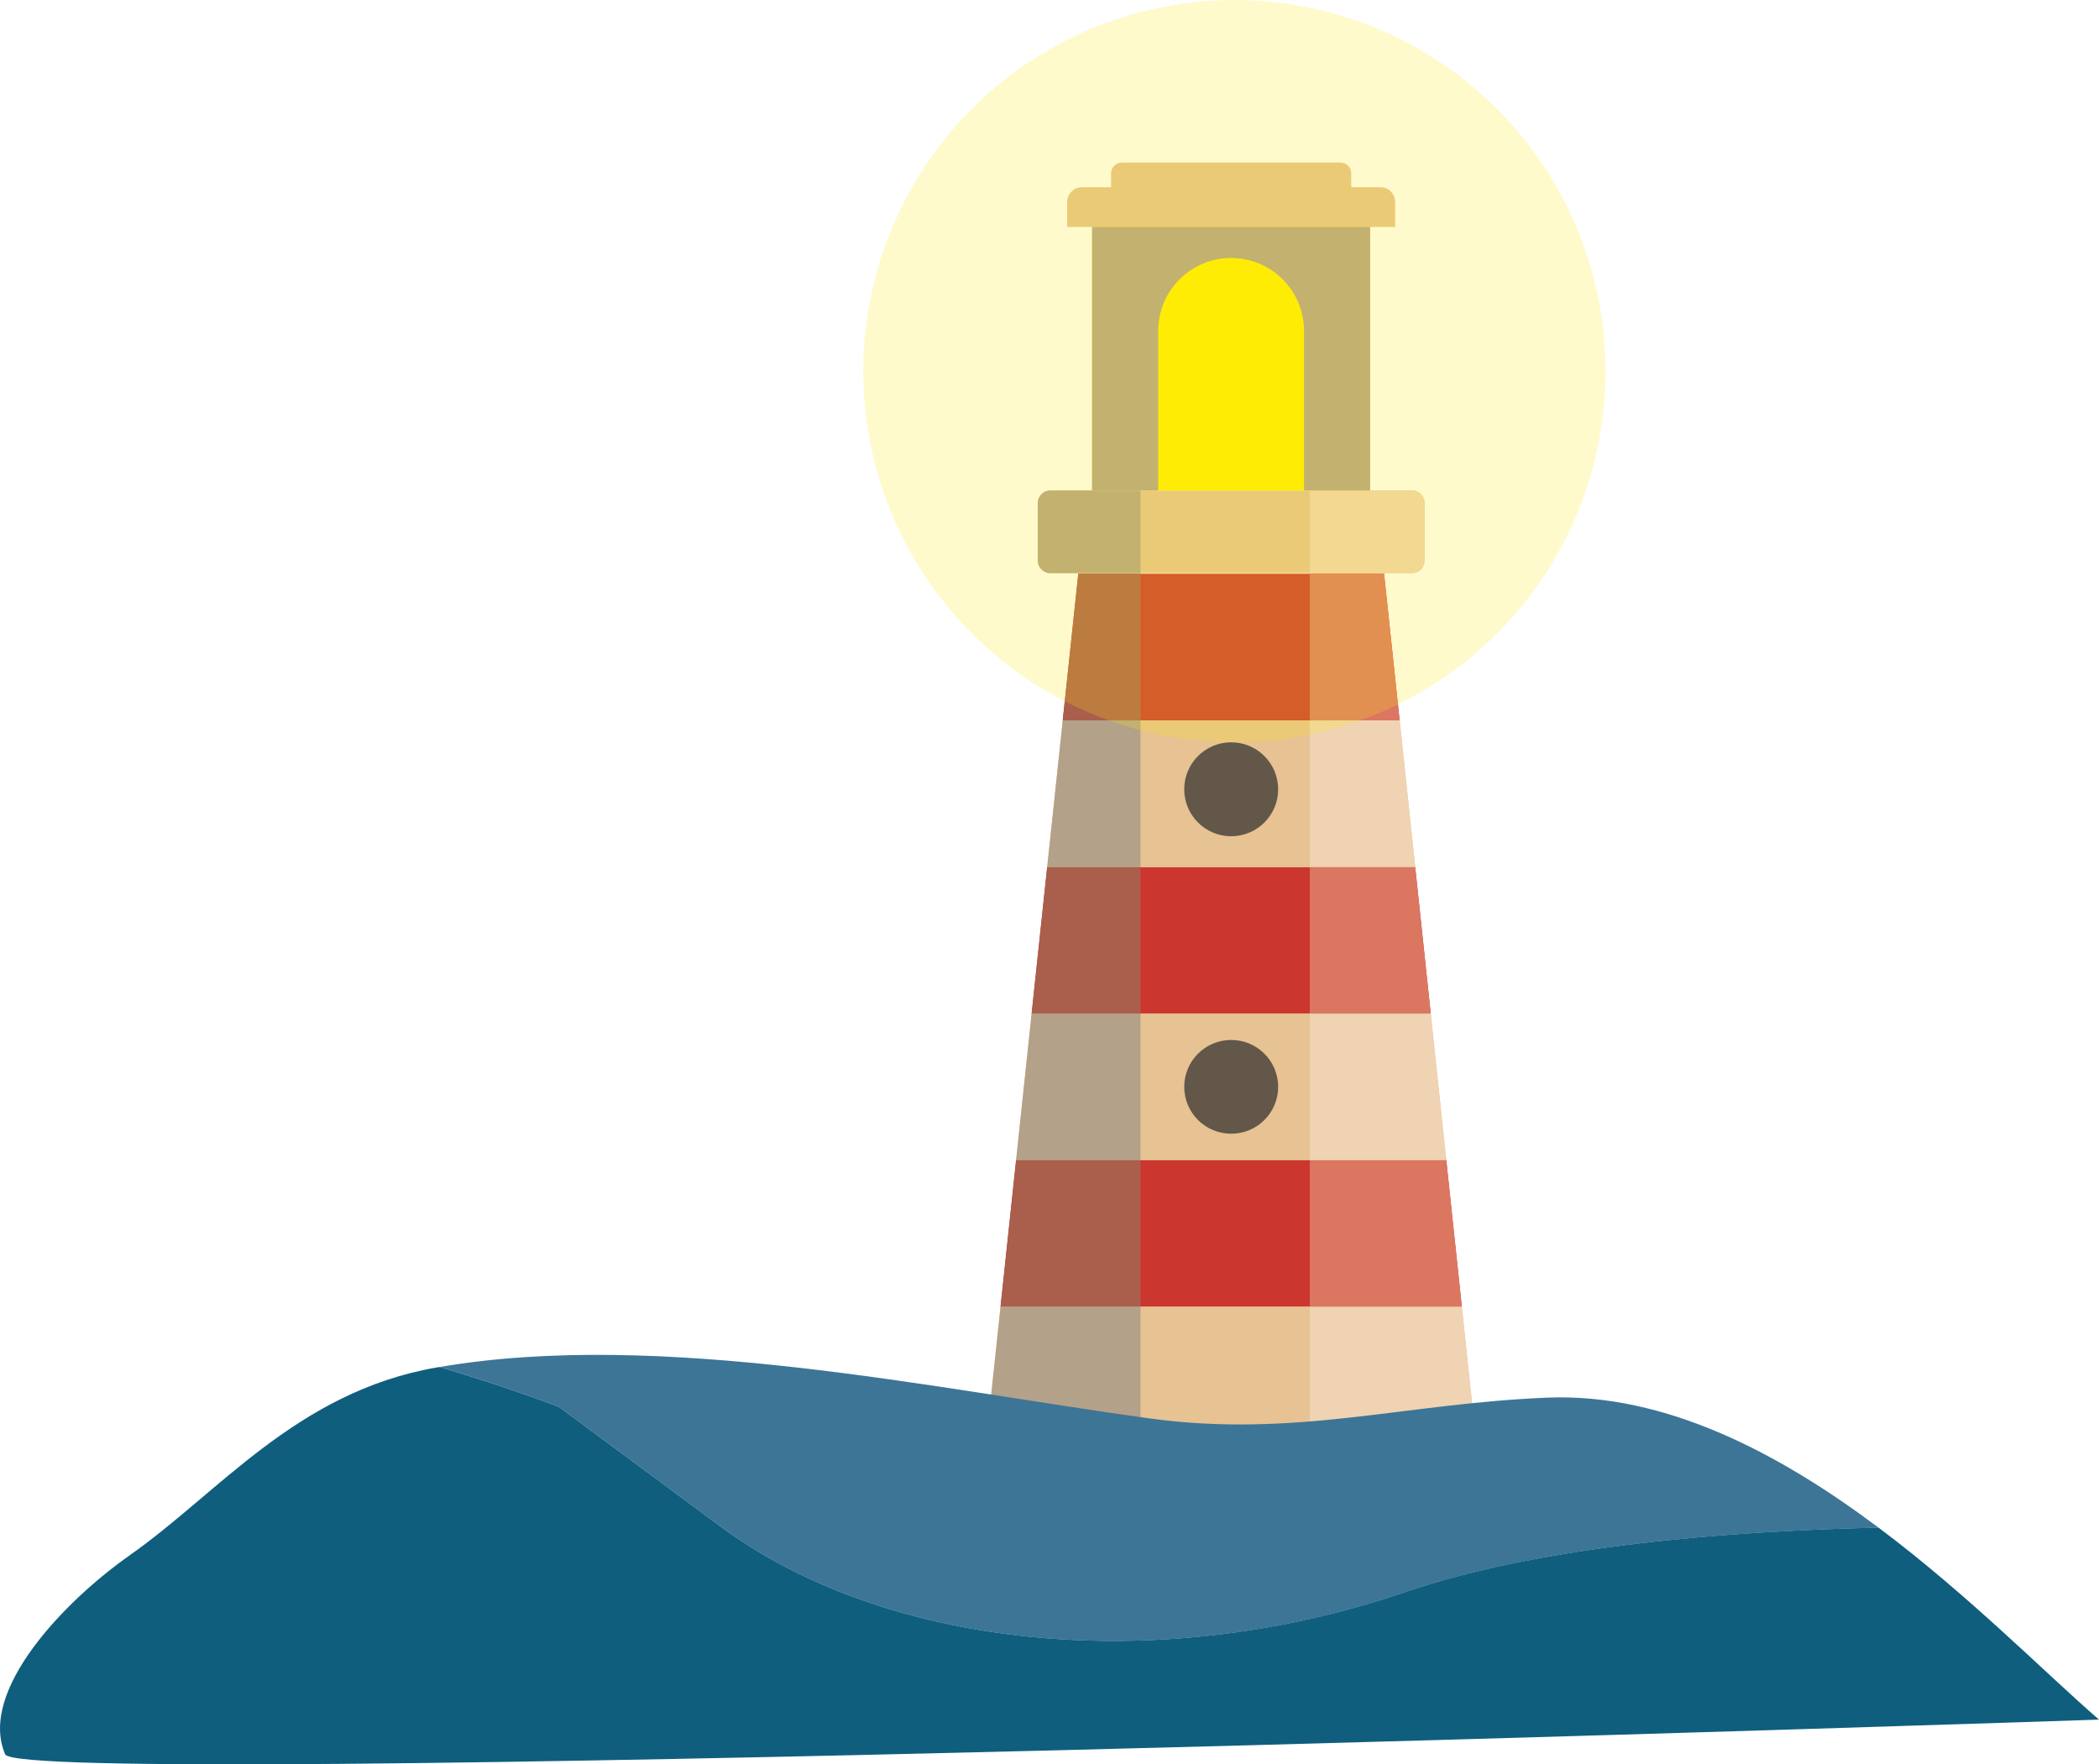 <?xml version="1.0" encoding="UTF-8"?><svg id="Calque_2" xmlns="http://www.w3.org/2000/svg" viewBox="0 0 272.64 229.16"><defs><style>.cls-1{fill:#db7761;}.cls-2{fill:#fdeb1a;opacity:.22;}.cls-3{fill:#625749;}.cls-4{fill:#aa5e4c;}.cls-5{fill:#efd3b2;}.cls-6{fill:#b4a189;}.cls-7{fill:#e7c292;}.cls-8{fill:#cb362f;}.cls-9{fill:#0f5e7e;}.cls-10{fill:#ffed00;}.cls-11{fill:#3d7597;}</style></defs><g id="Layer_2"><polygon class="cls-7" points="187.86 150.7 131.98 150.7 134 131.65 185.84 131.65 187.86 150.7 187.86 150.7"/><polygon class="cls-8" points="189.88 169.74 129.96 169.74 131.98 150.7 187.86 150.7 189.88 169.74 189.88 169.74"/><polygon class="cls-7" points="191.9 188.78 160.03 188.78 159.82 188.78 127.94 188.78 129.96 169.74 189.88 169.74 191.9 188.78 191.9 188.78"/><polygon class="cls-8" points="183.82 112.61 185.84 131.65 134 131.65 136.02 112.61 183.82 112.61 183.82 112.61"/><polygon class="cls-8" points="140.06 74.52 159.82 74.52 160.03 74.52 179.78 74.52 181.8 93.57 138.04 93.57 140.06 74.52 140.06 74.52"/><polygon class="cls-7" points="138.04 93.57 181.8 93.57 183.82 112.61 136.02 112.61 138.04 93.57 138.04 93.57"/><path class="cls-7" d="m134.79,72.82c0,.9.73,1.62,1.62,1.62h47c.9,0,1.62-.73,1.62-1.62v-7.49c0-.9-.73-1.62-1.62-1.62h-47c-.9,0-1.62.73-1.62,1.62v7.49h0Z"/><polygon class="cls-5" points="170.13 131.65 185.84 131.65 187.86 150.7 170.13 150.7 170.13 131.65 170.13 131.65"/><polygon class="cls-1" points="170.13 150.7 187.86 150.7 189.88 169.74 170.13 169.74 170.13 150.7 170.13 150.7"/><polygon class="cls-5" points="170.13 169.74 189.88 169.74 191.9 188.78 170.13 188.78 170.13 169.74 170.13 169.74"/><polygon class="cls-1" points="170.13 112.61 183.82 112.61 185.84 131.65 170.13 131.65 170.13 112.61 170.13 112.61"/><polygon class="cls-1" points="170.13 74.52 179.78 74.52 181.8 93.57 170.13 93.57 170.13 74.52 170.13 74.52"/><polygon class="cls-5" points="170.13 93.57 181.8 93.57 183.82 112.61 170.13 112.61 170.13 93.57 170.13 93.57"/><path class="cls-5" d="m170.13,63.7h13.29c.9,0,1.62.73,1.62,1.62v7.49c0,.9-.73,1.62-1.62,1.62h-13.29v-10.74h0Z"/><polygon class="cls-6" points="134 131.65 148.14 131.65 148.14 150.7 131.98 150.7 134 131.65 134 131.65"/><polygon class="cls-4" points="131.98 150.7 131.98 150.7 148.14 150.7 148.14 169.74 129.96 169.74 131.98 150.7 131.98 150.7"/><polygon class="cls-6" points="129.96 169.74 129.96 169.74 148.14 169.74 148.14 188.78 127.94 188.78 129.96 169.74 129.96 169.74"/><polygon class="cls-4" points="136.02 112.61 148.14 112.61 148.14 131.65 134 131.65 136.02 112.61 136.02 112.61"/><polygon class="cls-4" points="140.06 74.52 148.14 74.52 148.14 93.57 138.04 93.57 140.06 74.52 140.06 74.52"/><polygon class="cls-6" points="138.04 93.57 138.04 93.57 148.14 93.57 148.14 112.61 136.02 112.61 138.04 93.57 138.04 93.57"/><path class="cls-6" d="m136.42,63.7h11.72v10.74h-11.72c-.9,0-1.62-.73-1.62-1.62v-7.49c0-.9.73-1.62,1.62-1.62h0Z"/><path class="cls-11" d="m93.64,198.31l-21-15.54s-5.73-2.29-15.52-5.21c28.62-4.9,64.22,2.84,92.12,6.67,18.97,2.6,33.11-1.94,51.77-2.69,15.4-.62,30.24,7.33,43,16.89-19.02.43-43.66,2.29-61.36,8.34-32.97,11.26-68,7.09-89-8.45Z"/><path class="cls-9" d="m16.85,202.01c11.56-8.09,21.64-21.17,39.76-24.37.17-.03.34-.05.51-.08,9.8,2.93,15.52,5.21,15.52,5.21l21,15.54c21,15.54,56.03,19.71,89,8.45,17.7-6.05,42.34-7.91,61.36-8.34,11.69,8.76,21.63,18.86,28.64,24.94,0,0-269.99,9.12-271.97,4.51-3.55-8.28,7.82-20,16.18-25.85Z"/><rect class="cls-10" x="141.85" y="29.48" width="36.13" height="34.22"/><path class="cls-7" d="m181.22,29.48v-3.24c0-1.06-.86-1.92-1.92-1.92h-3.79v-1.81c0-.77-.63-1.4-1.4-1.4h-28.39c-.78,0-1.4.63-1.4,1.4v1.81h-3.79c-1.06,0-1.92.86-1.92,1.92v3.24h42.6Z"/><path class="cls-6" d="m141.85,29.48v34.22h8.59v-20.72c0-5.23,4.24-9.47,9.47-9.47s9.47,4.24,9.47,9.47v20.72h8.59V29.48h-36.13Z"/><circle class="cls-3" cx="159.92" cy="102.52" r="6.1"/><path class="cls-3" d="m166.02,141.17c0,3.37-2.73,6.09-6.1,6.09s-6.1-2.73-6.1-6.09,2.73-6.09,6.1-6.09,6.1,2.73,6.1,6.09Z"/><circle class="cls-2" cx="160.34" cy="48.21" r="48.21"/></g></svg>